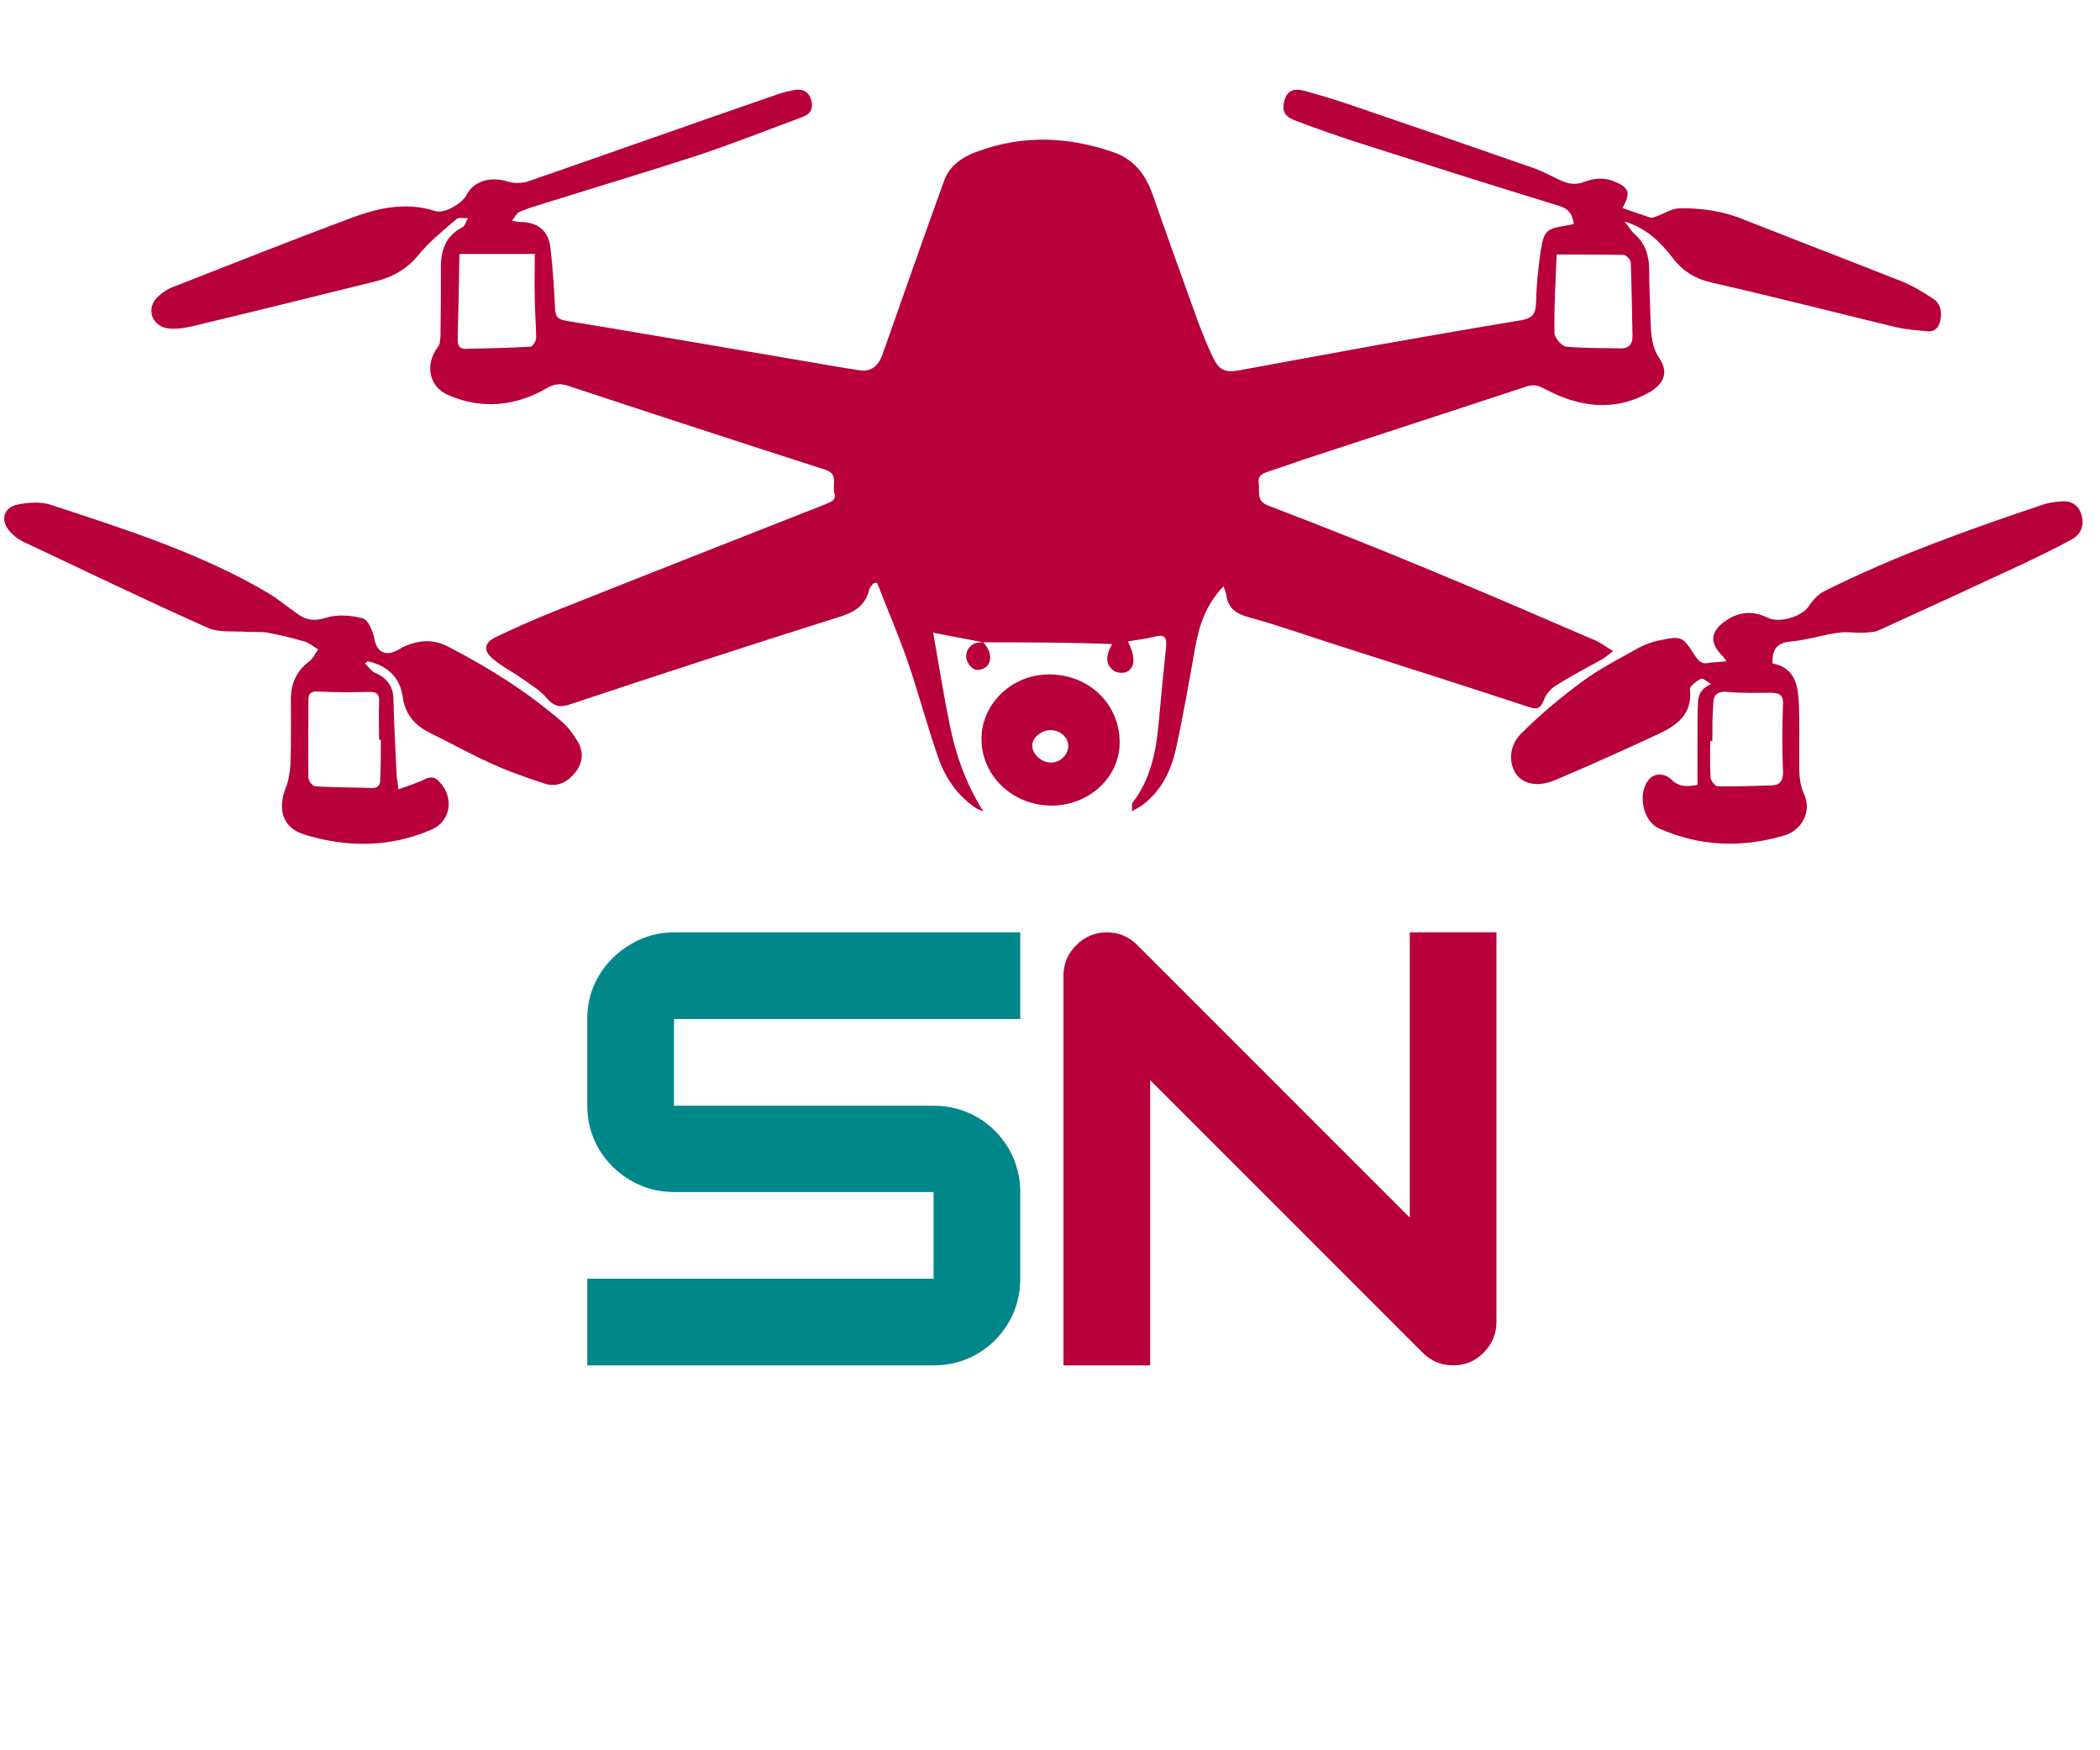 <svg xmlns="http://www.w3.org/2000/svg" xmlns:xlink="http://www.w3.org/1999/xlink" width="60" zoomAndPan="magnify" viewBox="0 0 79.5 60" height="50" preserveAspectRatio="xMidYMid meet" version="1.0"><defs><g/><clipPath id="93bc4c0ca4"><path d="M 0 0.188 L 79 0.188 L 79 29 L 0 29 Z M 0 0.188 " clip-rule="nonzero"/></clipPath></defs><g clip-path="url(#93bc4c0ca4)"><path fill="#b8003a" d="M 37.223 21.188 C 36.625 21.074 36.043 20.957 35.328 20.824 C 35.543 22.055 35.727 23.199 35.957 24.328 C 36.191 25.473 36.574 26.555 37.223 27.582 C 37.137 27.551 37.039 27.516 36.957 27.469 C 36.223 26.984 35.758 26.273 35.492 25.473 C 35.078 24.277 34.762 23.066 34.348 21.871 C 34 20.875 33.582 19.91 33.203 18.93 C 33.152 18.945 33.102 18.945 33.051 18.965 C 33.004 19.047 32.918 19.113 32.902 19.211 C 32.738 19.859 32.273 20.078 31.672 20.258 C 28.301 21.32 24.945 22.418 21.594 23.531 C 21.211 23.664 20.977 23.629 20.695 23.297 C 20.445 23 20.082 22.785 19.75 22.551 C 19.398 22.301 19 22.102 18.668 21.82 C 18.285 21.504 18.32 21.207 18.77 20.988 C 19.5 20.641 20.246 20.309 20.992 20.012 C 24.414 18.648 27.836 17.305 31.258 15.957 C 31.457 15.875 31.672 15.809 31.59 15.543 C 31.492 15.242 31.758 14.828 31.258 14.66 C 28.02 13.617 24.746 12.551 21.492 11.473 C 21.191 11.375 20.977 11.406 20.66 11.59 C 19.5 12.254 18.238 12.371 16.992 11.84 C 16.227 11.523 16.078 10.676 16.574 10.012 C 16.66 9.91 16.66 9.746 16.676 9.598 C 16.691 8.734 16.691 7.852 16.691 6.988 C 16.691 6.34 16.875 5.793 17.508 5.477 C 17.605 5.426 17.641 5.246 17.723 5.129 C 17.574 5.145 17.391 5.094 17.289 5.16 C 16.793 5.594 16.262 6.008 15.844 6.523 C 15.43 7.039 14.914 7.336 14.301 7.504 C 11.957 8.086 9.602 8.668 7.258 9.23 C 6.961 9.297 6.609 9.348 6.312 9.297 C 5.715 9.18 5.531 8.516 5.98 8.102 C 6.18 7.918 6.426 7.77 6.676 7.688 C 8.852 6.84 11.012 5.977 13.203 5.16 C 14.25 4.762 15.332 4.496 16.477 4.863 C 16.809 4.98 17.488 4.582 17.656 4.266 C 17.922 3.734 18.551 3.535 19.234 3.75 C 19.449 3.816 19.75 3.816 19.965 3.75 C 23.137 2.652 26.309 1.523 29.48 0.43 C 29.68 0.363 29.895 0.312 30.113 0.277 C 30.43 0.23 30.629 0.379 30.711 0.66 C 30.793 0.941 30.711 1.176 30.41 1.293 C 29.066 1.789 27.738 2.32 26.375 2.77 C 24.383 3.418 22.371 4.016 20.363 4.648 C 20.129 4.715 19.898 4.797 19.664 4.895 C 19.566 4.945 19.5 5.078 19.383 5.227 C 19.551 5.262 19.617 5.277 19.684 5.277 C 20.363 5.277 20.777 5.609 20.844 6.289 C 20.926 7.039 20.977 7.785 21.012 8.551 C 21.027 8.848 21.109 8.965 21.426 9.016 C 24.566 9.531 27.703 10.078 30.844 10.609 C 31.406 10.707 31.988 10.809 32.555 10.891 C 32.969 10.957 33.25 10.727 33.402 10.309 C 34.18 8.117 34.945 5.91 35.742 3.715 C 35.941 3.152 36.422 2.82 36.973 2.621 C 38.699 1.973 40.426 2.039 42.152 2.637 C 42.918 2.902 43.367 3.469 43.633 4.23 C 44.195 5.844 44.777 7.453 45.359 9.066 C 45.527 9.496 45.691 9.93 45.891 10.344 C 46.141 10.891 46.371 10.992 46.922 10.891 C 48.664 10.574 50.426 10.242 52.168 9.93 C 53.965 9.613 55.758 9.297 57.566 9 C 57.965 8.934 58.133 8.801 58.148 8.367 C 58.164 7.688 58.23 7.004 58.332 6.34 C 58.449 5.594 58.562 5.527 59.312 5.41 C 59.395 5.395 59.477 5.379 59.578 5.359 C 59.527 4.961 59.379 4.762 58.961 4.648 C 56.406 3.867 53.848 3.051 51.305 2.238 C 50.59 2.004 49.879 1.758 49.18 1.492 C 48.863 1.375 48.516 1.258 48.598 0.809 C 48.68 0.344 48.898 0.195 49.379 0.312 C 50.059 0.496 50.742 0.711 51.406 0.941 C 53.648 1.707 55.875 2.473 58.098 3.25 C 58.516 3.402 58.879 3.633 59.277 3.781 C 59.477 3.848 59.727 3.848 59.91 3.781 C 60.309 3.633 60.672 3.566 61.09 3.734 C 61.668 3.965 61.754 4.164 61.422 4.746 C 61.785 4.879 62.133 4.996 62.484 5.113 C 62.566 5.129 62.668 5.078 62.75 5.047 C 63.031 4.945 63.297 4.762 63.578 4.762 C 64.426 4.746 65.242 4.863 66.039 5.195 C 68.016 5.977 70.008 6.738 71.984 7.52 C 72.398 7.688 72.781 7.918 73.164 8.168 C 73.445 8.352 73.527 8.648 73.461 8.98 C 73.414 9.266 73.246 9.445 72.965 9.414 C 72.582 9.379 72.184 9.348 71.801 9.266 C 69.461 8.699 67.133 8.102 64.793 7.57 C 64.145 7.422 63.695 7.121 63.312 6.625 C 62.867 6.043 62.336 5.512 61.504 5.262 C 61.668 5.461 61.754 5.625 61.887 5.742 C 62.301 6.109 62.434 6.574 62.434 7.105 C 62.434 7.734 62.469 8.352 62.484 8.98 C 62.5 9.496 62.516 9.996 62.832 10.461 C 63.164 10.957 63 11.391 62.469 11.707 C 61.121 12.484 59.793 12.285 58.496 11.605 C 58.25 11.473 58.051 11.406 57.781 11.508 C 55.109 12.387 52.453 13.25 49.777 14.129 C 49.195 14.312 48.633 14.527 48.051 14.711 C 47.816 14.793 47.602 14.859 47.652 15.176 C 47.703 15.477 47.535 15.824 48 16.008 C 49.992 16.77 51.969 17.551 53.93 18.367 C 56.105 19.262 58.25 20.191 60.406 21.121 C 60.605 21.207 60.789 21.355 61.07 21.52 C 60.871 21.672 60.738 21.789 60.605 21.855 C 60.043 22.168 59.461 22.469 58.914 22.816 C 58.715 22.934 58.531 23.148 58.449 23.363 C 58.332 23.664 58.215 23.746 57.918 23.648 C 55.539 22.867 53.148 22.102 50.758 21.34 C 49.594 20.973 48.449 20.559 47.285 20.242 C 46.789 20.109 46.488 19.895 46.422 19.379 C 46.406 19.277 46.355 19.195 46.324 19.062 C 45.66 19.746 45.395 20.543 45.242 21.406 C 45.012 22.684 44.793 23.98 44.512 25.242 C 44.328 26.055 43.965 26.805 43.266 27.336 C 43.168 27.418 43.035 27.469 42.852 27.582 C 42.867 27.418 42.836 27.316 42.867 27.27 C 43.551 26.387 43.766 25.34 43.863 24.262 C 43.949 23.281 44.047 22.301 44.148 21.32 C 44.18 20.988 44.047 20.875 43.715 20.973 C 43.383 21.055 43.035 21.09 42.703 21.156 C 42.984 21.738 42.984 22.121 42.668 22.301 C 42.535 22.367 42.27 22.352 42.152 22.254 C 41.84 22.02 41.855 21.672 42.105 21.254 C 40.426 21.188 38.816 21.188 37.223 21.188 Z M 20.246 6.488 C 19.215 6.488 18.336 6.488 17.406 6.488 C 17.422 6.457 17.391 6.508 17.391 6.574 C 17.375 7.637 17.355 8.684 17.324 9.746 C 17.324 10.012 17.457 10.094 17.656 10.078 C 18.469 10.062 19.266 10.043 20.082 9.996 C 20.164 9.996 20.297 9.777 20.297 9.664 C 20.297 9.164 20.246 8.684 20.246 8.184 C 20.23 7.637 20.246 7.07 20.246 6.488 Z M 58.93 6.508 C 58.895 7.438 58.828 8.449 58.848 9.48 C 58.848 9.664 59.129 9.977 59.293 9.996 C 59.977 10.062 60.672 10.043 61.371 10.062 C 61.668 10.062 61.82 9.879 61.801 9.578 C 61.785 8.648 61.77 7.734 61.734 6.805 C 61.734 6.707 61.555 6.523 61.469 6.523 C 60.625 6.508 59.793 6.508 58.93 6.508 Z M 15.082 26.754 C 15.445 26.621 15.777 26.52 16.078 26.371 C 16.309 26.254 16.477 26.289 16.641 26.473 C 17.191 27.051 17.074 27.949 16.359 28.266 C 14.781 28.961 13.137 28.961 11.527 28.465 C 10.711 28.215 10.496 27.535 10.812 26.703 C 10.93 26.422 10.98 26.09 10.996 25.789 C 11.027 24.977 11.012 24.164 11.012 23.348 C 11.012 22.766 11.211 22.285 11.691 21.922 C 11.844 21.82 11.926 21.621 12.043 21.453 C 11.875 21.355 11.711 21.207 11.527 21.156 C 11.062 21.023 10.598 20.906 10.133 20.824 C 9.867 20.773 9.582 20.809 9.316 20.789 C 8.836 20.758 8.289 20.824 7.871 20.641 C 5.516 19.594 3.188 18.465 0.863 17.371 C 0.68 17.285 0.516 17.152 0.383 17.004 C 0 16.59 0.117 16.09 0.664 15.973 C 1.062 15.891 1.527 15.859 1.895 15.973 C 4.719 16.902 7.574 17.801 10.164 19.328 C 10.547 19.562 10.895 19.859 11.262 20.109 C 11.594 20.359 11.91 20.391 12.34 20.258 C 12.754 20.125 13.289 20.16 13.719 20.277 C 13.934 20.324 14.117 20.758 14.168 21.039 C 14.25 21.504 14.531 21.723 14.98 21.52 C 15.066 21.488 15.133 21.438 15.215 21.387 C 15.797 21.105 16.375 21.039 16.973 21.355 C 18.52 22.152 19.965 23.066 21.277 24.195 C 21.508 24.395 21.691 24.645 21.84 24.895 C 22.09 25.273 22.09 25.691 21.809 26.074 C 21.508 26.473 21.109 26.688 20.629 26.539 C 19.914 26.305 19.199 26.055 18.52 25.738 C 17.754 25.391 17.023 24.977 16.262 24.609 C 15.695 24.328 15.332 23.898 15.246 23.25 C 15.133 22.484 14.648 22.07 13.918 21.902 C 13.887 21.938 13.852 21.969 13.82 21.988 C 13.934 22.102 14.051 22.27 14.184 22.336 C 14.664 22.535 14.898 22.867 14.898 23.398 C 14.914 24.363 14.98 25.309 15.016 26.273 C 15.047 26.422 15.066 26.539 15.082 26.754 Z M 14.418 24.875 C 14.398 24.875 14.383 24.875 14.352 24.875 C 14.352 24.395 14.332 23.93 14.352 23.449 C 14.367 23.098 14.219 23.051 13.902 23.066 C 13.305 23.082 12.688 23.082 12.09 23.051 C 11.793 23.031 11.66 23.098 11.676 23.414 C 11.676 24.379 11.66 25.359 11.676 26.32 C 11.676 26.438 11.844 26.637 11.941 26.637 C 12.656 26.688 13.355 26.672 14.066 26.703 C 14.352 26.703 14.398 26.57 14.398 26.32 C 14.418 25.824 14.418 25.34 14.418 24.875 Z M 65.355 21.902 C 65.309 21.82 65.273 21.789 65.242 21.738 C 64.711 21.223 64.727 20.789 65.324 20.375 C 65.82 20.027 66.371 19.977 66.918 20.258 C 67.367 20.477 68.246 20.211 68.496 19.793 C 68.629 19.578 68.828 19.379 69.043 19.262 C 71.719 17.918 74.523 16.922 77.348 15.973 C 77.547 15.906 77.781 15.875 77.98 15.859 C 78.395 15.809 78.695 15.973 78.809 16.391 C 78.91 16.789 78.762 17.121 78.41 17.305 C 77.797 17.637 77.184 17.934 76.551 18.234 C 74.742 19.078 72.93 19.91 71.105 20.742 C 70.938 20.809 70.738 20.809 70.555 20.824 C 70.238 20.84 69.906 20.773 69.594 20.824 C 68.996 20.906 68.395 21.105 67.797 21.156 C 67.234 21.207 67.086 21.488 67.102 21.988 C 67.914 22.137 68.062 22.75 68.098 23.449 C 68.129 24.18 68.113 24.895 68.113 25.625 C 68.113 26.074 68.098 26.52 68.312 26.969 C 68.578 27.582 68.23 28.297 67.551 28.496 C 65.938 28.98 64.344 28.914 62.801 28.23 C 62.203 27.965 61.984 26.938 62.402 26.406 C 62.602 26.141 62.98 26.105 63.281 26.387 C 63.562 26.672 63.863 26.652 64.262 26.586 C 64.262 25.875 64.262 25.176 64.262 24.477 C 64.262 24.18 64.262 23.863 64.277 23.562 C 64.277 23.23 64.359 22.949 64.777 22.766 C 64.645 22.699 64.477 22.535 64.395 22.566 C 64.227 22.652 63.961 22.852 63.977 22.965 C 64.078 23.898 63.496 24.328 62.781 24.66 C 61.488 25.258 60.176 25.855 58.863 26.406 C 58.215 26.672 57.699 26.555 57.418 26.207 C 57.117 25.805 57.102 25.125 57.582 24.645 C 58.297 23.93 59.094 23.266 59.926 22.652 C 60.59 22.168 61.336 21.789 62.051 21.387 C 62.27 21.273 62.535 21.172 62.781 21.121 C 63.68 20.941 63.68 20.941 64.176 21.703 C 64.328 21.938 64.461 22.035 64.742 21.953 C 64.926 21.938 65.125 21.938 65.355 21.902 Z M 64.824 24.926 C 64.793 24.926 64.777 24.926 64.742 24.926 C 64.742 25.391 64.727 25.855 64.758 26.305 C 64.758 26.422 64.926 26.621 65.023 26.637 C 65.707 26.652 66.387 26.621 67.066 26.605 C 67.383 26.586 67.5 26.438 67.5 26.105 C 67.465 25.258 67.465 24.395 67.5 23.547 C 67.516 23.184 67.367 23.098 67.051 23.098 C 66.504 23.098 65.953 23.117 65.406 23.066 C 65.023 23.031 64.859 23.164 64.859 23.531 C 64.824 23.996 64.824 24.461 64.824 24.926 Z M 42.387 24.977 C 42.387 26.305 41.223 27.367 39.812 27.367 C 38.332 27.367 37.156 26.238 37.156 24.844 C 37.156 23.496 38.332 22.387 39.746 22.402 C 41.242 22.418 42.387 23.531 42.387 24.977 Z M 40.441 25.141 C 40.461 24.809 40.16 24.527 39.797 24.512 C 39.445 24.496 39.098 24.777 39.082 25.059 C 39.047 25.391 39.414 25.738 39.777 25.738 C 40.109 25.758 40.426 25.457 40.441 25.141 Z M 37.223 21.188 C 37.121 21.188 37.023 21.188 36.922 21.223 C 36.641 21.32 36.492 21.656 36.625 21.922 C 36.758 22.188 36.957 22.32 37.254 22.168 C 37.504 22.055 37.555 21.688 37.387 21.422 C 37.355 21.34 37.289 21.254 37.223 21.188 Z M 37.223 21.188 " fill-opacity="1" fill-rule="nonzero"/></g><g fill="#00878a" fill-opacity="1"><g transform="translate(21.421, 48.556)"><g><path d="M 17.203 -16.391 L 17.203 -13.109 L 4.094 -13.109 L 4.094 -9.828 L 13.922 -9.828 C 14.523 -9.828 15.078 -9.68 15.578 -9.391 C 16.078 -9.098 16.473 -8.703 16.766 -8.203 C 17.055 -7.703 17.203 -7.156 17.203 -6.562 L 17.203 -3.281 C 17.203 -2.676 17.055 -2.125 16.766 -1.625 C 16.473 -1.125 16.078 -0.727 15.578 -0.438 C 15.078 -0.145 14.523 0 13.922 0 L 0.812 0 L 0.812 -3.281 L 13.922 -3.281 L 13.922 -6.562 L 4.094 -6.562 C 3.5 -6.562 2.953 -6.707 2.453 -7 C 1.953 -7.289 1.551 -7.688 1.25 -8.188 C 0.957 -8.688 0.812 -9.234 0.812 -9.828 L 0.812 -13.109 C 0.812 -13.711 0.957 -14.258 1.25 -14.75 C 1.551 -15.25 1.953 -15.645 2.453 -15.938 C 2.953 -16.238 3.5 -16.391 4.094 -16.391 Z M 17.203 -16.391 "/></g></g></g><g fill="#b8003a" fill-opacity="1"><g transform="translate(39.448, 48.556)"><g><path d="M 4.094 0 L 0.812 0 L 0.812 -14.75 C 0.812 -15.195 0.973 -15.582 1.297 -15.906 C 1.617 -16.227 2.004 -16.391 2.453 -16.391 C 2.91 -16.391 3.301 -16.223 3.625 -15.891 L 13.922 -5.594 L 13.922 -16.391 L 17.203 -16.391 L 17.203 -1.641 C 17.203 -1.191 17.039 -0.805 16.719 -0.484 C 16.406 -0.16 16.02 0 15.562 0 C 15.113 0 14.727 -0.16 14.406 -0.484 L 4.094 -10.797 Z M 4.094 0 "/></g></g></g></svg>